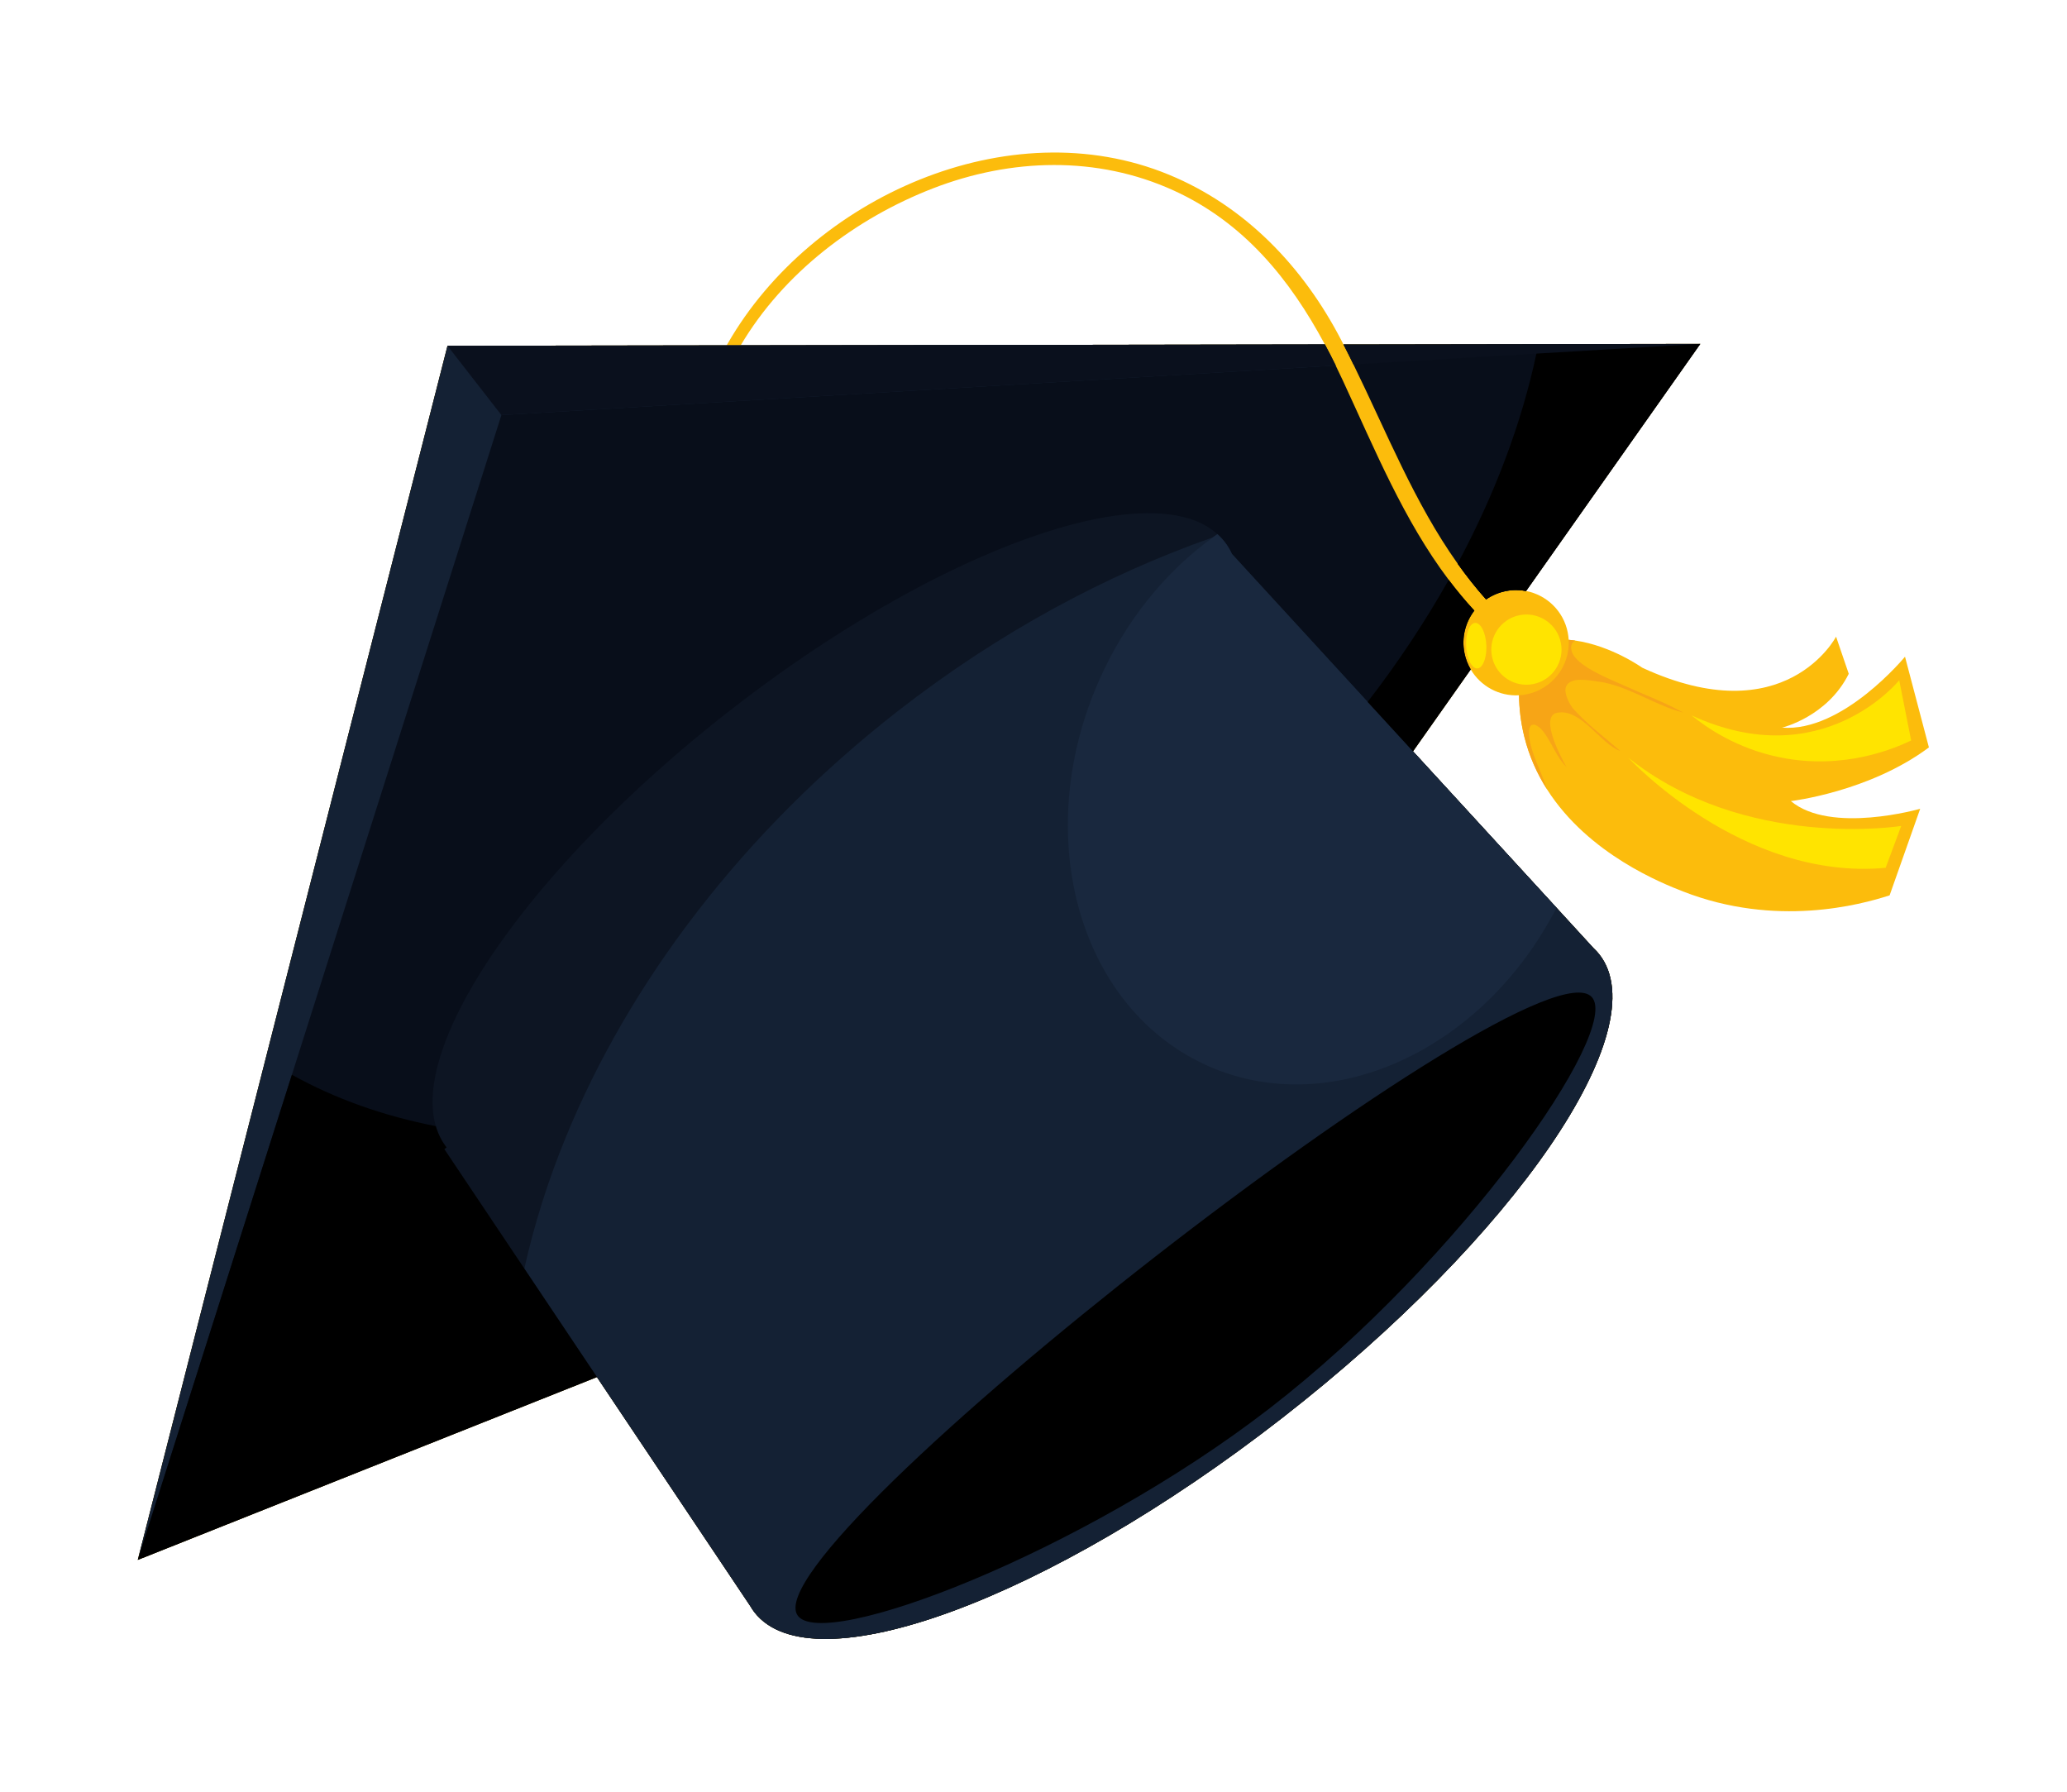 <?xml version="1.0" encoding="utf-8"?>
<!-- Generator: Adobe Illustrator 27.5.0, SVG Export Plug-In . SVG Version: 6.00 Build 0)  -->
<svg version="1.1" id="BASE" xmlns="http://www.w3.org/2000/svg" xmlns:xlink="http://www.w3.org/1999/xlink" x="0px" y="0px"
	 viewBox="0 0 2279 1975" style="enable-background:new 0 0 2279 1975;" xml:space="preserve">
<g>
	<g>
		<path style="fill:#FCBC0C;" d="M1974.545,883.09c0,0,86.329-9.981,152.21-59.18l-26.36-99.987c0,0-68.569,83.461-135.557,78.207
			c0,0,50.034-11.972,73.534-59.36l-13.982-40.926c0,0-55.841,107.244-213.77,34.178c0,0-33.959-24.25-73.908-29.923
			c-2.365-0.334-4.748-0.603-7.147-0.8c-0.151-2.674-0.483-5.369-1.018-8.071c-4.725-23.875-23.464-41.409-45.976-45.749
			l192.081-272.394l-0.204,0.004l0.202-0.012l-393.433,0.604c-0.773-1.571-1.583-3.189-2.403-4.725
			c-41.712-80.423-105.275-147.449-190.023-182.38c-176.596-72.815-393.949,25.385-486.223,185.75
			c-0.436,0.788-0.916,1.611-1.353,2.398l-307.808,0.473L151.921,1719.566l16.646-52.399l-16.649,52.411l506.265-201.531
			l169.162,252.552c1.357,2.324,2.843,4.62,4.48,6.723c63.842,82.045,324.201-13.743,581.463-213.924
			c257.308-200.216,414.094-429.017,350.253-511.062c-2.002-2.572-4.273-5.008-6.694-7.251l-40.684-44.375l-158.25-172.452
			l63.662-90.28c10.849,18.411,31.322,29.729,53.242,28.484c0.185,14.122,1.823,29.526,5.846,45.675
			c5.419,21.744,14.204,41.046,25.072,58.095c45.752,71.888,128.251,104.023,149.986,112.511
			c102.311,39.886,195.149,14.777,227.687,4.262c11.229-31.81,22.489-63.627,33.718-95.437
			C2117.127,891.567,2018.42,919.908,1974.545,883.09z M816.671,380.702c47.142-79.754,126.402-139.925,211.995-173.055
			c85.824-33.231,180.917-36.223,265.54,2.407c77.276,35.264,128.021,97.779,166.538,169.656c0,0.002,0.001,0.003,0.002,0.004
			L816.671,380.702z"/>
	</g>
	<g>
		<path style="fill:#080E1A;" d="M1763.542,1052.336c-2.002-2.572-4.273-5.008-6.694-7.251l-40.684-44.375l-158.25-172.452
			l63.662-90.28c-3.236-5.489-5.618-11.607-6.926-18.212c-3.378-17.069,1.104-33.868,10.934-46.66
			c-10.084-10.892-19.476-22.224-28.297-33.922c-49.639-65.819-81.248-143.264-116.726-219.728
			c-2.562-5.511-5.208-11.033-7.863-16.473c-0.005-0.011-0.012-0.023-0.017-0.035c0-0.001,0-0.001-0.002-0.002
			c-3.866-7.855-7.788-15.592-11.933-23.232l-644.076,0.989c-0.003,0.005-0.007,0.012-0.011,0.018l-15.452,0.013
			c0.002-0.002,0.003-0.005,0.004-0.008l-307.808,0.473L151.921,1719.566l16.646-52.399l-16.649,52.411l506.265-201.531
			l169.162,252.552c1.357,2.324,2.843,4.62,4.48,6.723c63.842,82.045,324.201-13.743,581.463-213.924
			C1670.597,1363.181,1827.382,1134.381,1763.542,1052.336z"/>
		<path style="fill:#142134;" d="M1472.68,402.945c-3.866-7.855-7.788-15.592-11.933-23.232l-644.076,0.989
			c-0.003,0.005-0.007,0.012-0.011,0.018l-15.452,0.013c0.002-0.002,0.003-0.005,0.004-0.008l-307.808,0.473L151.921,1719.566
			l16.646-52.399l153.253-482.414l231.01-727.183l919.852-54.622C1472.682,402.946,1472.682,402.946,1472.68,402.945z"/>
		<path style="fill:#080E1A;" d="M1492.271,401.782l0.001,0.002c0.009,0.018,0.018,0.036,0.027,0.055
			c36.857,75.274,67.187,152.436,114.822,219.447c9.682,13.618,20.078,26.82,31.389,39.5c6.368-4.422,13.729-7.636,21.819-9.237
			c7.576-1.498,15.098-1.446,22.24-0.069l192.081-272.394l-0.154,0.001l0.152-0.009l-393.433,0.604
			c0.001,0.003,0.003,0.005,0.004,0.009C1485.022,386.985,1488.69,394.389,1492.271,401.782z"/>
		<path style="fill:#0D1523;" d="M1763.542,1052.336c-2.002-2.572-4.273-5.008-6.694-7.251l-40.684-44.375l-158.25-172.452
			l-49.99-54.476l-149.622-163.048c-2.23-4.795-4.88-9.263-8.081-13.377c-2.006-2.579-4.188-4.972-6.558-7.208
			c0.016-0.005,0.032-0.01,0.047-0.016c-46.93-44.981-162.227-25.98-299.915,41.374l-0.086,0.041
			c-1.594,0.781-3.19,1.567-4.79,2.359c-0.085,0.042-0.172,0.085-0.256,0.127c-0.7,0.347-1.4,0.696-2.101,1.045
			c-0.161,0.08-0.321,0.16-0.483,0.241c-0.635,0.316-1.271,0.636-1.906,0.955c-0.224,0.113-0.449,0.225-0.674,0.338
			c-0.593,0.298-1.187,0.596-1.78,0.897l-0.758,0.383c-0.56,0.284-1.12,0.568-1.681,0.853c-0.304,0.154-0.607,0.308-0.911,0.462
			c-0.473,0.241-0.945,0.482-1.419,0.723c-0.427,0.219-0.853,0.437-1.281,0.655c-0.349,0.18-0.7,0.359-1.049,0.539
			c-0.547,0.281-1.094,0.563-1.642,0.845c-0.26,0.135-0.522,0.27-0.784,0.405c-0.554,0.286-1.108,0.573-1.663,0.862
			c-0.309,0.16-0.618,0.321-0.928,0.482c-0.592,0.308-1.184,0.617-1.777,0.927l-0.542,0.282c-0.695,0.364-1.389,0.729-2.085,1.095
			c-0.133,0.069-0.264,0.139-0.398,0.208c-0.743,0.391-1.488,0.785-2.234,1.179c-0.072,0.038-0.146,0.077-0.22,0.116
			c-0.802,0.424-1.604,0.85-2.409,1.278c-0.019,0.011-0.039,0.021-0.06,0.032c-65.568,34.915-135.17,80.009-204.184,133.712
			c-75.671,58.882-141.486,120.988-193.939,180.926c-0.832,0.952-1.662,1.903-2.487,2.853
			c-96.331,110.845-146.665,213.958-128.764,275.097c2.544,8.689,6.466,16.532,11.831,23.428l-2.44,1.898l0.018,0.027
			l88.235,131.709l80.034,119.562l169.162,252.552c1.357,2.324,2.843,4.62,4.48,6.723c63.842,82.045,324.201-13.743,581.463-213.924
			C1670.597,1363.181,1827.382,1134.381,1763.542,1052.336z"/>
		<path style="fill:#142134;" d="M1763.542,1052.336c-2.002-2.572-4.273-5.008-6.694-7.251l-40.684-44.375l-158.25-172.452
			l-49.99-54.476l-149.622-163.048c-2.23-4.795-4.88-9.263-8.081-13.377c-2.006-2.579-4.188-4.972-6.558-7.208
			c-0.464-0.438-0.934-0.872-1.413-1.299c-1.651,1.152-3.295,2.321-4.931,3.505c-118.408,41.543-236.552,105.261-346.608,190.897
			c-172.245,134.027-297.281,300.398-366.911,470.468c-19.724,48.175-35.004,96.647-45.65,144.766l80.034,119.562l169.162,252.552
			c1.357,2.324,2.843,4.62,4.48,6.723c63.842,82.045,324.201-13.743,581.463-213.924
			C1670.597,1363.181,1827.382,1134.381,1763.542,1052.336z"/>
		<path style="fill:#19283E;" d="M1358.302,610.733c-2.23-4.795-4.88-9.263-8.081-13.376c-2.006-2.58-4.188-4.973-6.557-7.208
			c-0.465-0.438-0.935-0.873-1.413-1.299c-1.651,1.152-3.295,2.321-4.931,3.505c-52.034,37.672-96.661,91.941-125.997,158.791
			c-46.092,104.987-43.706,216.764-2.365,302.092c23.931,49.397,60.917,89.93,109.111,115.152c4.783,2.503,9.678,4.855,14.68,7.051
			c135.91,59.592,302.863-18.305,383.417-174.73l-158.25-172.452l-49.99-54.476L1358.302,610.733z"/>
		<path d="M489.914,1266.776l-0.018-0.027l2.44-1.898c-5.365-6.896-9.287-14.739-11.831-23.428
			c-57.465-11.21-110.892-30.065-158.685-56.67l-153.253,482.414l-16.648,52.411l506.265-201.531l-168.292-251.251L489.914,1266.776
			z"/>
		<path d="M1625.585,673.105c-10.084-10.892-19.476-22.224-28.297-33.922c-25.644,45.603-55.5,90.684-89.364,134.598l49.99,54.476
			l63.662-90.28c-3.236-5.489-5.618-11.607-6.925-18.212C1611.273,702.695,1615.755,685.897,1625.585,673.105z"/>
		<path d="M879.279,1780.578c26.853,40.785,313.661-68.21,520.596-228.113c210.96-163.015,388.281-417.089,355.174-453.34
			C1692.134,1030.236,828.012,1702.716,879.279,1780.578z"/>
		<path style="fill:#0A101D;" d="M552.83,457.569l919.852-54.622c0-0.001,0-0.001-0.001-0.002
			c-3.866-7.855-7.789-15.593-11.933-23.232l-644.077,0.989c-0.003,0.005-0.006,0.012-0.011,0.018l-15.452,0.013
			c0.002-0.002,0.003-0.005,0.004-0.008l-307.809,0.473l59.418,76.361L552.83,457.569z"/>
		<path style="fill:#F7A516;" d="M1686.064,812.678c-2.321-18.214,7.733-17.245,16.972-4.279
			c8.37,11.725,14.005,27.245,24.129,37.209c-5.848-10.284-30.358-56.063-10.243-59.912c26.576-5.093,48.256,35.196,69.538,42.064
			c-17.35-14.912-36.094-29.055-51.403-45.948c-4.5-4.961-11.461-18.378-8.278-25.222c5.05-10.862,24.958-6.615,33.995-5.477
			c33.702,4.18,62.543,26.155,94.973,34.368c-20.843-11.624-43.31-19.835-64.959-29.721c-14.198-6.463-51.682-20.776-57.506-36.752
			c-2.315-6.38-0.661-10.488,3.429-12.908c-2.364-0.334-4.748-0.604-7.147-0.8c1.604,28.447-17.948,54.455-46.697,60.143
			c-2.694,0.533-5.382,0.865-8.048,1.018c0.184,14.122,1.822,29.526,5.846,45.675c5.419,21.744,14.204,41.046,25.072,58.095
			c-0.786-2.145-1.546-4.329-2.308-6.513C1697.582,846.957,1688.337,830.474,1686.064,812.678z"/>
		<path style="fill:#FFE400;" d="M1720.932,708.597c-0.248-1.249-0.554-2.472-0.912-3.667
			c-5.667-18.861-24.847-30.688-44.565-26.786c-5.313,1.052-10.154,3.145-14.355,6.025c-1.212,0.83-2.369,1.725-3.471,2.68
			c-3.275,2.842-6.041,6.209-8.193,9.941c-0.974,1.687-1.822,3.448-2.533,5.271c-2.591,6.633-3.385,14.058-1.9,21.561
			c3.106,15.696,15.296,27.281,30.026,30.375c4.946,1.039,10.179,1.121,15.451,0.078
			C1711.447,749.925,1725.081,729.565,1720.932,708.597z"/>
		<path style="fill:#FFE400;" d="M1638.78,711.214c-0.654-13.854-6.165-24.85-12.307-24.56c-6.142,0.29-10.591,11.756-9.937,25.61
			c0.471,9.992,3.469,18.496,7.409,22.353c1.522,1.491,3.185,2.288,4.897,2.207c5.803-0.274,10.093-10.52,9.999-23.331
			C1638.836,712.741,1638.817,711.982,1638.78,711.214z"/>
		<path style="fill:#FFE400;" d="M2107.162,816.28l-13.146-66.438c0,0-84.337,105.453-229.041,38.744
			c16.756,13.592,50.022,36.73,97.942,46.373C2032.55,848.973,2088.1,825.426,2107.162,816.28z"/>
		<path style="fill:#FFE400;" d="M2079.044,956.635l17.173-46.137c0,0-172.094,27.477-300.911-75.25
			C1795.306,835.248,1920.892,971.49,2079.044,956.635z"/>
		<path style="fill:#0A101D;" d="M1874.49,379.088l0.158-0.01l-393.433,0.604c0.001,0.003,0.003,0.005,0.004,0.009
			c3.803,7.295,7.471,14.699,11.052,22.092l0.001,0.002l201.699-11.977c-16.275,76.341-45.556,154.527-86.849,231.479
			c9.682,13.618,20.078,26.82,31.389,39.5c6.368-4.422,13.729-7.636,21.819-9.237c7.576-1.498,15.098-1.446,22.24-0.069
			l192.081-272.394C1874.648,379.086,1874.593,379.086,1874.49,379.088z"/>
		<path d="M1607.121,621.286c9.682,13.618,20.078,26.82,31.389,39.5c6.368-4.422,13.729-7.636,21.819-9.236
			c7.576-1.499,15.098-1.446,22.24-0.069l192.081-272.394l-174.617,10.361l-6.063,0.36
			C1677.696,466.149,1648.415,544.334,1607.121,621.286z"/>
	</g>
</g>
</svg>
